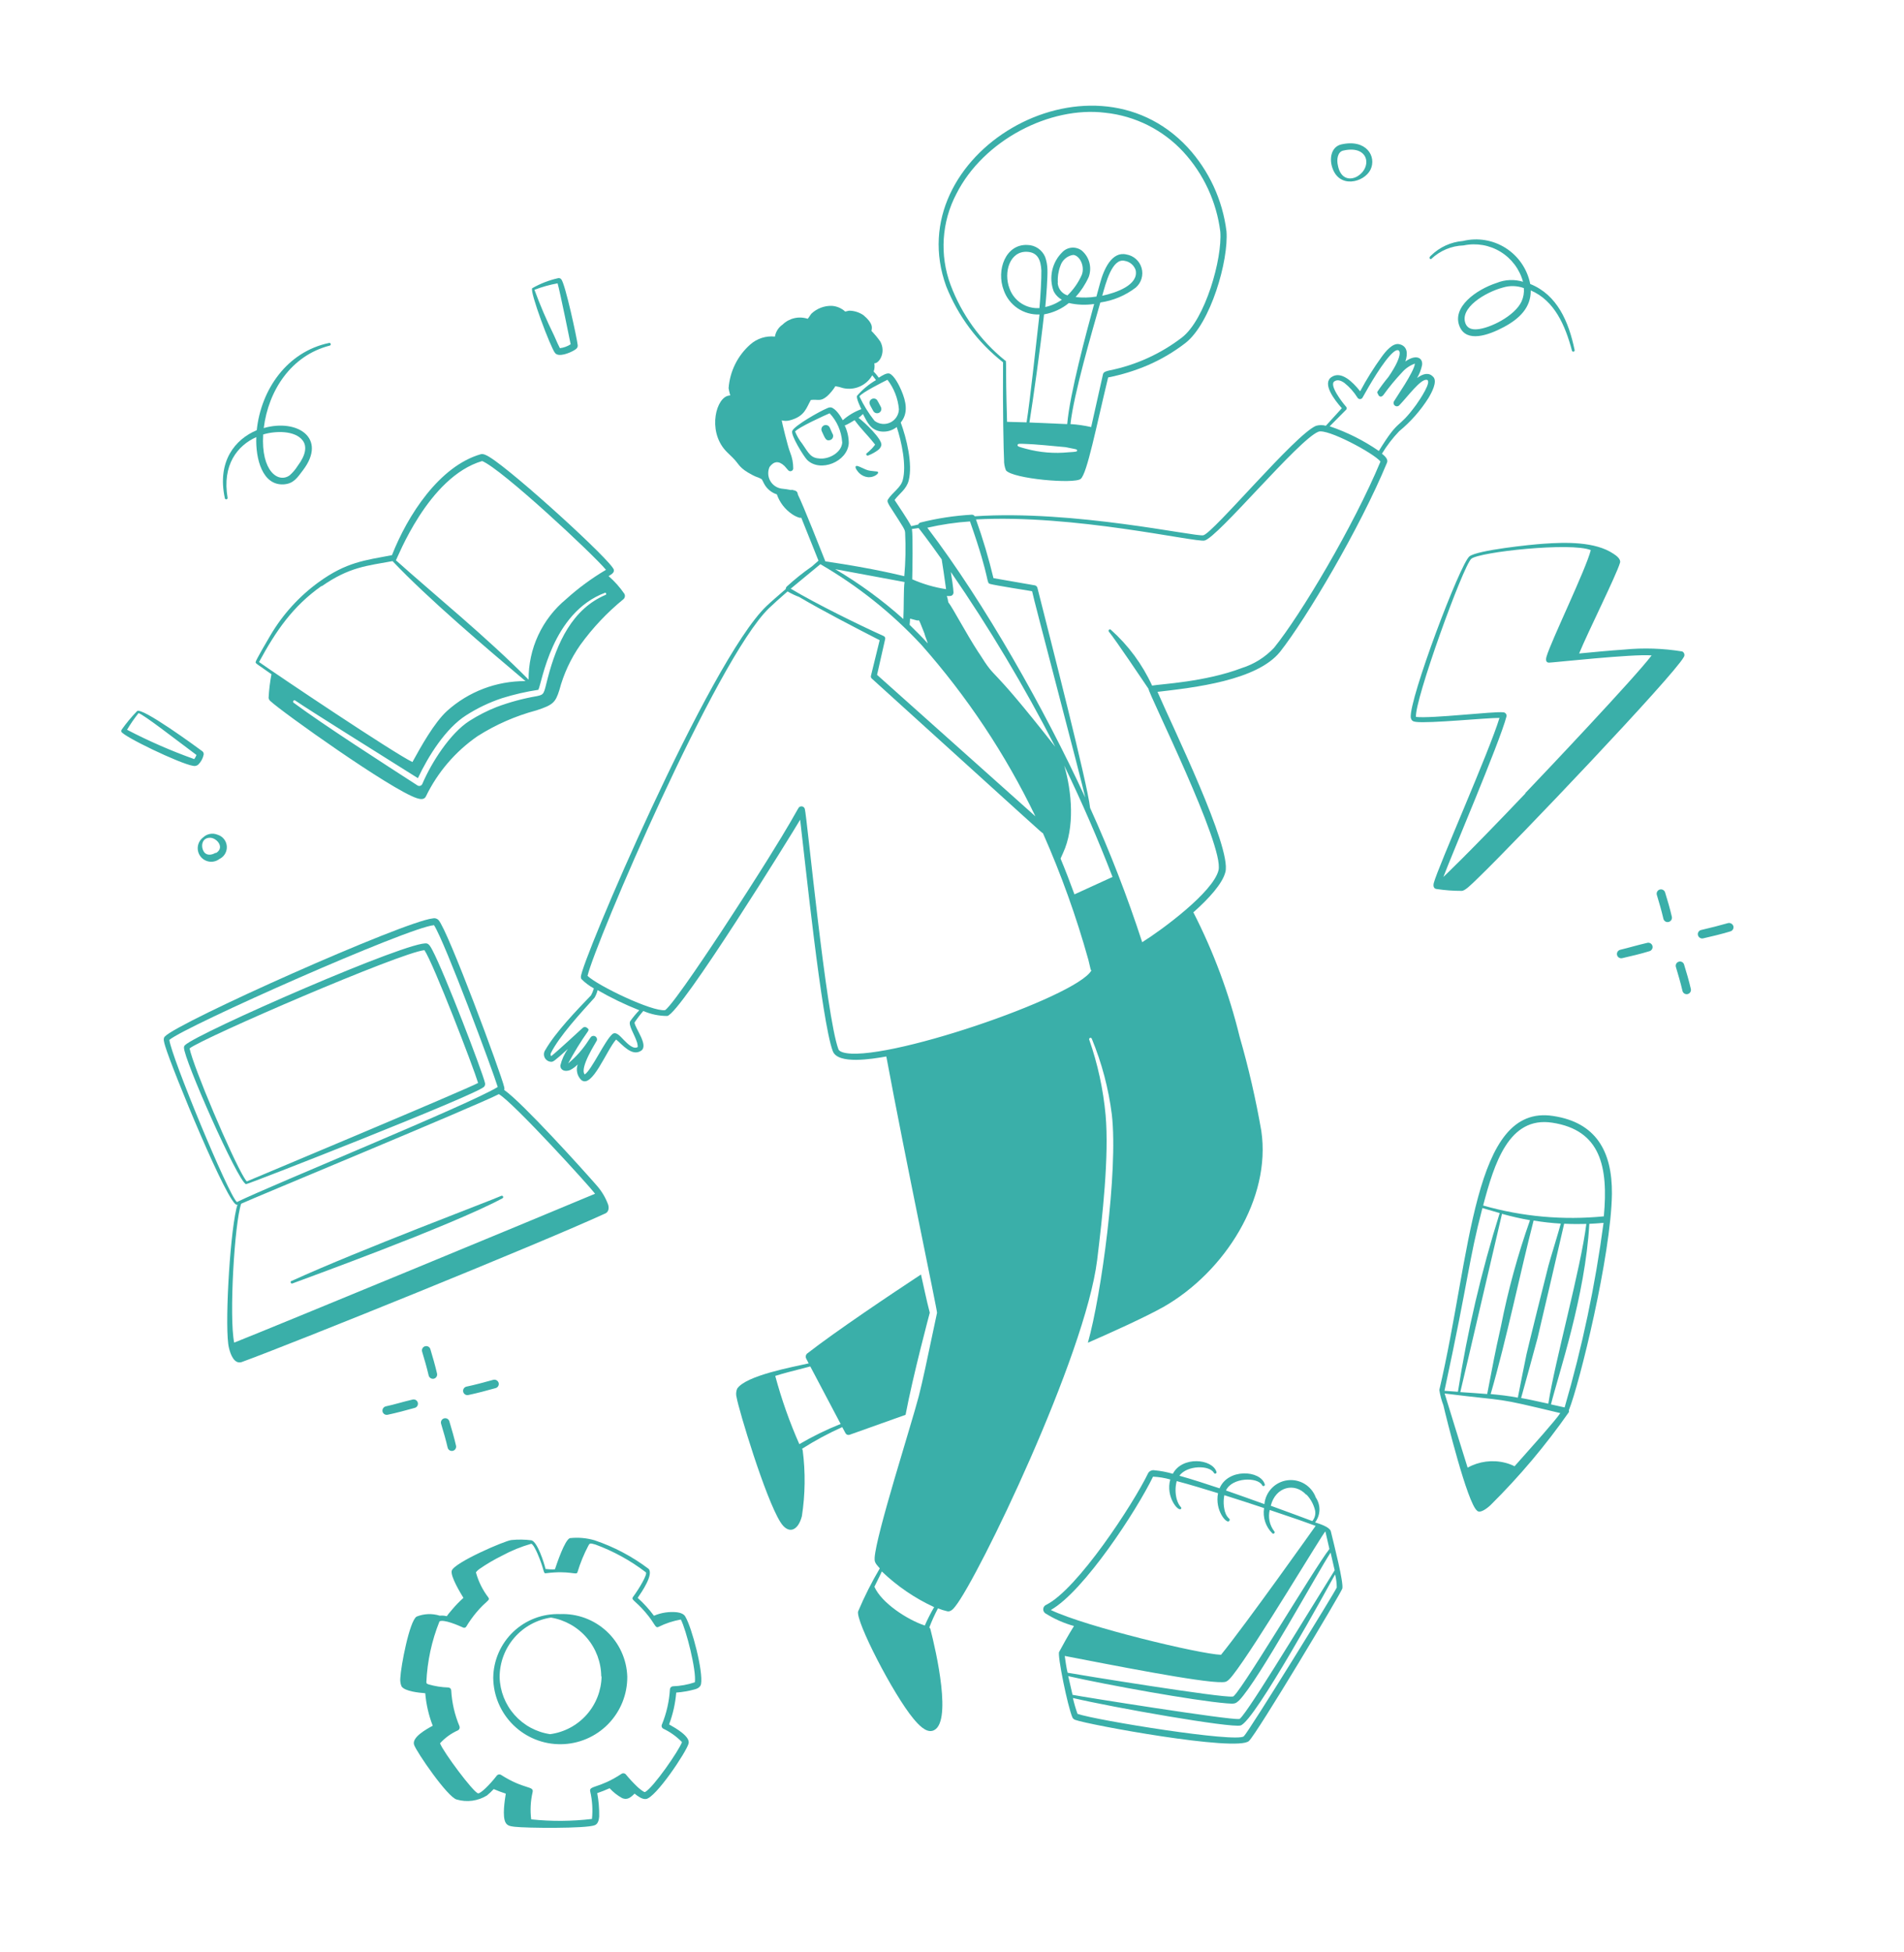 <svg width="241" height="247" viewBox="0 0 241 247" fill="none" xmlns="http://www.w3.org/2000/svg">
<path d="M101.532 183.298C103.155 182.265 104.851 181.352 106.608 180.566L107.018 181.331C107.065 181.421 107.144 181.492 107.238 181.53C107.333 181.567 107.438 181.569 107.535 181.536L114.623 179.01C115.575 173.979 117.659 166.208 117.688 166.09C117.237 164.374 116.955 162.909 116.574 161.255C112.764 163.763 105.732 168.475 102.136 171.279C102.058 171.359 102.007 171.461 101.991 171.571C101.974 171.681 101.992 171.793 102.042 171.893C102.042 171.893 102.178 172.141 102.361 172.5C100.389 172.954 94.417 174.028 93.307 175.702C93.157 176.061 93.134 176.46 93.243 176.833C93.496 178.316 96.845 189.513 98.78 192.584C99.787 194.195 101.016 193.711 101.499 191.835C101.925 189.081 101.96 186.28 101.604 183.516C101.572 183.378 101.543 183.396 101.532 183.298ZM98.127 174.089C99.396 173.685 99.804 173.614 102.562 172.889C103.495 174.662 105.417 178.306 106.404 180.166C104.6 180.887 102.852 181.741 101.176 182.721C99.939 179.927 98.92 177.041 98.127 174.089Z" fill="#3AAFA9"/>
<path d="M175.562 58.54C175.741 58.108 175.292 57.709 174.92 57.404C175.539 56.383 176.268 55.433 177.093 54.57C178.545 53.375 179.797 51.956 180.803 50.367C181.214 49.68 181.966 48.29 181.428 47.699C180.89 47.109 180.201 47.222 179.369 47.827C179.672 47.316 179.887 46.757 180.004 46.174C180.111 45.278 179.257 44.772 177.883 45.736C178.231 44.729 178.146 43.777 177.111 43.547C176.275 43.359 175.37 44.472 174.863 45.181C173.865 46.56 172.964 48.006 172.164 49.509C171.174 48.263 169.743 46.896 168.535 47.71C167.326 48.524 168.88 50.567 169.844 51.651L167.821 53.87C167.412 53.757 166.98 53.76 166.572 53.878C163.944 54.975 153.583 67.432 152.31 67.725C151.335 67.95 135.865 64.478 123.376 65.323C123.336 65.256 123.278 65.201 123.208 65.166C123.139 65.131 123.061 65.116 122.984 65.123C120.8 65.248 118.633 65.579 116.512 66.111C116.448 66.13 116.39 66.163 116.34 66.207C116.291 66.251 116.251 66.306 116.225 66.367L115.334 66.572C114.924 65.762 113.683 63.96 113.232 63.26C113.809 62.468 114.732 61.921 115.02 60.794C115.544 58.708 114.755 55.473 114.011 53.456C114.999 52.269 114.694 50.798 114.074 49.367C113.829 48.787 113.185 47.495 112.598 47.273C112.268 47.148 111.707 47.478 111.232 47.788C110.434 46.699 110.561 47.25 110.661 46.714C110.707 46.466 110.709 46.213 110.667 45.964C111.268 46.005 112.175 44.612 111.43 43.221C111.097 42.738 110.72 42.286 110.305 41.872C110.37 41.477 110.588 40.969 109.286 39.874C108.75 39.51 108.118 39.313 107.47 39.309L106.983 39.422C106.513 38.992 105.91 38.736 105.275 38.698C104.324 38.676 103.403 39.029 102.71 39.68C102.535 39.888 102.414 40.139 102.236 40.336C101.689 40.155 101.104 40.128 100.543 40.257C99.982 40.386 99.468 40.667 99.055 41.069C98.8 41.243 98.582 41.468 98.416 41.729C98.25 41.99 98.138 42.282 98.087 42.587C97.526 42.527 96.96 42.585 96.422 42.757C95.885 42.929 95.39 43.21 94.968 43.584C93.365 44.999 92.379 46.986 92.223 49.118C92.275 49.422 92.344 49.723 92.43 50.019L92.314 50.046C90.669 50.179 89.514 54.42 91.812 56.983C92.084 57.289 92.403 57.562 92.724 57.89C93.647 58.794 93.455 59.173 95.269 60.117C95.802 60.396 95.869 60.347 96.199 60.517C96.528 60.687 96.395 60.595 96.691 61.152C96.858 61.482 97.089 61.775 97.371 62.015C97.652 62.255 97.978 62.437 98.331 62.55C98.682 63.561 99.348 64.432 100.232 65.037C100.513 65.236 100.824 65.39 101.152 65.495C101.241 65.521 101.333 65.526 101.424 65.51C102.196 67.409 103.179 69.885 103.601 70.938L102.774 71.664C101.654 72.445 100.586 73.299 99.578 74.22C99.501 74.304 99.459 74.413 99.459 74.526C98.472 75.379 97.541 76.185 97.019 76.685C89.751 83.617 73.424 122.045 73.527 123.606C73.52 123.699 73.541 123.791 73.588 123.871C74.056 124.339 74.588 124.739 75.168 125.06C75.082 125.364 74.962 125.657 74.811 125.934C73.01 127.812 70.306 130.612 69.024 132.85C68.928 132.984 68.87 133.141 68.854 133.305C68.838 133.468 68.865 133.634 68.932 133.784C68.999 133.934 69.105 134.064 69.238 134.161C69.371 134.258 69.526 134.319 69.69 134.338C70.033 134.37 70.078 134.326 71.885 132.716C71.431 133.345 71.106 134.057 70.927 134.812C70.923 135.427 71.532 135.644 72.175 135.384C72.528 135.199 72.85 134.959 73.128 134.673C73.005 135.013 72.982 135.38 73.063 135.732C73.144 136.084 73.325 136.405 73.585 136.656C74.953 137.748 76.761 132.899 77.985 131.523C78.752 132.139 79.963 133.713 81.139 132.951C82.157 132.281 80.373 130.113 80.316 129.378C80.652 128.865 81.024 128.376 81.43 127.916C82.388 128.334 83.422 128.548 84.467 128.545C86.216 128.142 100.23 105.51 101.28 103.716C101.861 108.518 103.98 129.209 105.411 133C106.063 134.714 110.373 133.989 112.187 133.672C114.576 146.52 118.655 165.878 118.606 166.102C117.191 172.803 116.808 174.633 116.287 176.684C115.326 180.367 110.889 194.161 110.707 197.106C110.691 197.568 110.719 197.74 111.361 198.441C110.325 200.192 109.409 202.01 108.617 203.884C108.278 205.079 113.056 214.384 115.633 217.475C116.216 218.167 117.152 219.224 118.025 218.99C120.653 218.284 118.45 208.765 117.763 206.121C117.744 206.039 117.695 205.967 117.627 205.918C117.942 205.09 118.308 204.283 118.722 203.5C119.113 203.654 119.515 203.778 119.924 203.871C120.321 203.947 120.661 203.578 120.902 203.266C123.792 199.675 137.37 171.561 138.873 159.424C139.552 153.887 140.396 146.256 139.943 141.091C139.642 137.828 138.944 134.615 137.862 131.522C137.852 131.477 137.86 131.429 137.884 131.39C137.909 131.351 137.948 131.323 137.993 131.313C138.038 131.303 138.085 131.311 138.124 131.335C138.163 131.359 138.191 131.399 138.202 131.444C139.468 134.513 140.319 137.737 140.734 141.032C141.548 148.157 139.4 163.892 137.699 169.888C140.115 168.841 145.013 166.641 147.323 165.328C155.014 160.91 160.921 151.656 159.651 143.084C158.953 139.068 158.038 135.093 156.908 131.177C155.576 125.718 153.61 120.434 151.05 115.433C153.016 113.696 154.744 111.791 155.109 110.322C155.893 107.183 148.384 91.886 146.512 87.538C151.154 86.994 159.07 86.12 162.017 82.482C165.369 78.227 172.11 66.872 175.562 58.54ZM117.056 205.67C114.882 204.954 111.577 202.823 110.679 200.764C110.986 200.112 111.325 199.498 111.617 198.828C113.559 200.69 115.797 202.216 118.24 203.343C117.8 204.095 117.404 204.872 117.056 205.67ZM170.39 51.838C170.436 51.79 170.463 51.727 170.464 51.66C170.466 51.593 170.441 51.529 170.396 51.479C169.866 50.876 168.194 48.704 168.905 48.25C169.311 47.978 169.767 48.163 170.181 48.459C170.829 48.98 171.385 49.606 171.825 50.313C171.859 50.371 171.908 50.418 171.967 50.45C172.026 50.482 172.092 50.498 172.159 50.495C172.226 50.492 172.291 50.471 172.347 50.434C172.403 50.397 172.448 50.346 172.477 50.285C173.266 48.864 175.13 45.611 176.363 44.567C177.296 43.772 177.785 44.731 175.735 47.704C175.243 48.297 174.781 48.913 174.351 49.552C174.331 49.601 174.326 49.655 174.338 49.706C174.35 49.758 174.378 49.804 174.417 49.839C174.481 50.114 174.774 50.37 175.09 49.996C175.825 48.975 176.627 48.003 177.491 47.088C177.926 46.598 178.478 46.225 179.094 46.004C179.001 47.052 176.653 50.384 176.467 50.74C176.403 50.831 176.377 50.943 176.395 51.053C176.413 51.163 176.474 51.261 176.564 51.327C176.653 51.392 176.765 51.42 176.875 51.404C176.985 51.388 177.085 51.329 177.152 51.241C178.153 50.206 179.8 47.951 180.571 48.053C181.343 48.154 179.687 50.612 179.264 51.201C176.829 54.542 177.223 52.665 174.528 57.059C172.61 55.733 170.515 54.683 168.305 53.937L170.39 51.838ZM136 113.16C135.483 111.738 134.897 110.21 134.243 108.63L134.559 107.92C136.052 104.707 135.69 100.224 134.705 96.867C136.984 101.579 139.011 106.259 140.819 110.956L136 113.16ZM111.874 80.487C108.597 79.009 103.27 76.384 100.085 74.483L103.838 71.385C108.57 74.126 112.869 77.553 116.597 81.555C122.394 88.1 127.26 95.414 131.059 103.289L111.014 85.386L112.044 80.839C112.056 80.77 112.045 80.699 112.015 80.636C111.984 80.573 111.935 80.521 111.874 80.487ZM116.272 66.814C116.362 66.915 117.453 68.306 119.194 70.774C119.221 70.891 119.63 73.588 119.749 74.543C118.272 74.318 116.832 73.899 115.465 73.296C115.486 72.32 115.571 67.891 115.428 66.93L116.272 66.814ZM115.131 79.067C115.161 78.86 115.176 78.588 115.193 78.272L115.989 78.479C116.453 78.651 116.108 77.882 117.006 80.132C117.096 80.524 117.302 80.934 117.433 81.407C116.743 80.639 115.921 79.835 115.141 79.065L115.131 79.067ZM114.332 78.314C111.674 75.934 108.787 73.824 105.713 72.014L114.495 73.642C114.356 74.445 114.426 76.785 114.342 78.311L114.332 78.314ZM123.916 82.649C122.189 79.999 120.628 76.953 120.03 76.198C119.993 75.927 119.931 75.661 119.847 75.402C120.013 75.424 120.182 75.423 120.348 75.398C120.451 75.376 120.542 75.317 120.604 75.233C120.667 75.149 120.697 75.045 120.689 74.94C120.693 74.571 120.424 72.769 120.354 72.371C125.232 79.448 129.645 86.835 133.564 94.484C124.638 83.119 126.411 86.596 123.927 82.647L123.916 82.649ZM137.346 100.87C132.259 89.838 124.68 76.366 117.379 66.771C119.154 66.363 120.96 66.096 122.778 65.974C125.535 73.824 124.718 73.722 125.396 73.901C126.074 74.08 130.047 74.706 130.639 74.804C130.774 75.632 136.914 98.803 137.356 100.868L137.346 100.87ZM112.33 48.049C113.161 49.128 113.664 50.422 113.781 51.779C113.771 52.133 113.664 52.478 113.47 52.774C113.277 53.071 113.005 53.309 112.684 53.46C112.364 53.611 112.008 53.671 111.656 53.632C111.303 53.593 110.969 53.456 110.689 53.239C109.938 52.289 109.299 51.256 108.786 50.16C108.987 49.723 111.869 48.278 112.33 48.049ZM100.183 62.011C99.755 61.924 99.323 61.86 98.888 61.818C98.591 61.769 98.31 61.653 98.065 61.478C97.82 61.304 97.618 61.075 97.476 60.811C97.333 60.546 97.252 60.252 97.241 59.952C97.229 59.651 97.286 59.352 97.408 59.078C97.947 58.362 98.558 58.254 99.302 58.965C99.801 59.531 99.803 59.587 99.977 59.614C100.027 59.623 100.079 59.622 100.128 59.61C100.178 59.598 100.225 59.575 100.265 59.544C100.305 59.512 100.338 59.473 100.362 59.427C100.386 59.382 100.4 59.332 100.402 59.281C100.407 58.581 100.274 57.887 100.01 57.239C99.715 56.537 98.946 53.297 98.943 53.186C99.29 53.278 99.656 53.275 100.001 53.177C101.903 52.661 102.058 51.587 102.636 50.605C103.535 50.487 103.813 50.87 104.693 50.131C105.098 49.758 105.451 49.332 105.74 48.863C106.074 48.917 106.402 48.999 106.723 49.106C107.429 49.265 108.167 49.194 108.829 48.902C109.492 48.611 110.043 48.115 110.403 47.488C110.571 47.683 110.728 47.882 110.878 48.093C109.973 48.62 109.162 49.293 108.478 50.086C108.349 50.35 108.893 51.498 109.022 51.769C108.16 52.086 107.364 52.56 106.676 53.169C106.39 52.654 105.804 51.707 105.186 51.547C105.009 51.535 104.832 51.576 104.677 51.664C103.757 52.033 100.57 53.85 100.286 54.507C100.015 54.982 101.742 57.778 102.175 58.203C103.829 59.809 107.275 58.435 107.435 56.076C107.43 55.298 107.253 54.53 106.917 53.828C107.225 53.757 108.072 53.216 108.17 53.16C109.28 54.635 109.514 54.682 110.77 56.257C110.676 56.379 110.522 56.582 110.387 56.725C109.749 57.397 109.57 57.348 109.662 57.551C109.684 57.59 109.719 57.62 109.762 57.635C109.804 57.649 109.851 57.648 109.892 57.631C110.323 57.465 110.73 57.244 111.103 56.973C111.329 56.824 111.492 56.595 111.558 56.332C111.701 55.596 109.479 53.462 108.659 52.858C108.786 52.828 109.034 52.548 109.23 52.38C109.8 53.499 110.217 54.386 111.469 54.589C111.829 54.637 112.195 54.613 112.545 54.517C112.895 54.421 113.222 54.255 113.507 54.03C114.106 55.857 114.773 58.897 114.263 60.756C114.005 61.72 112.957 62.307 112.399 63.184C112.234 63.434 112.437 63.688 112.582 63.979C114.514 66.984 114.532 66.969 114.567 67.407C114.66 69.239 114.624 71.076 114.459 72.903C114.167 72.847 110.824 71.954 104.47 71.028C104.014 69.871 101.576 63.7 100.998 62.594C100.924 62.175 100.849 62.092 100.17 61.958L100.183 62.011ZM106.608 55.976C106.535 57.21 105.049 58.077 103.831 58.023C102.612 57.968 102.404 57.402 101.546 56.148C101.171 55.68 100.867 55.16 100.643 54.603C100.905 54.141 104.551 52.475 105.012 52.291C105.944 53.282 106.504 54.565 106.596 55.923L106.608 55.976ZM79.781 129.189C79.468 129.674 80.305 130.832 80.646 131.926C80.668 132.021 80.763 132.435 80.707 132.481C80.168 132.807 79.424 132.051 78.973 131.597C78.522 131.142 78.028 130.497 77.552 130.807C76.607 131.55 74.899 135.382 74.012 135.944C73.31 135.123 75.485 131.819 75.547 131.649C75.572 131.571 75.575 131.488 75.556 131.409C75.538 131.33 75.498 131.257 75.441 131.199C75.383 131.14 75.311 131.099 75.232 131.079C75.153 131.059 75.07 131.061 74.992 131.084C74.801 131.128 74.713 131.327 74.477 131.661C73.777 132.75 72.913 133.725 71.916 134.551C72.668 133.142 73.507 131.782 74.428 130.477C74.472 130.405 74.495 130.323 74.496 130.239C74.496 130.239 74.144 129.728 73.76 130.051C73.224 130.532 70.632 132.948 69.791 133.611C69.644 133.555 69.689 133.411 69.713 133.272C70.785 131.093 73.559 128.11 75.249 126.236C75.429 125.938 75.562 125.613 75.641 125.274C77.336 126.251 79.099 127.103 80.918 127.822C80.507 128.25 80.127 128.707 79.781 129.189ZM106.673 133.145C106.405 133.05 106.204 132.951 106.128 132.768C104.549 128.576 102.148 103.316 101.872 102.363C101.859 102.306 101.835 102.253 101.801 102.206C101.767 102.159 101.724 102.119 101.675 102.089C101.625 102.059 101.57 102.039 101.512 102.03C101.455 102.021 101.396 102.025 101.34 102.039C100.799 102.164 101.754 101.944 91.225 117.99C90.527 119.032 85.22 127.11 84.185 127.806C82.6 128.048 75.66 124.723 74.366 123.469C75.351 119.312 90.651 83.455 97.31 76.975C97.82 76.478 98.709 75.682 99.685 74.832C100.154 75.106 100.645 75.34 101.153 75.532C104.15 77.298 108.244 79.414 111.344 81L110.245 85.485C110.226 85.545 110.224 85.609 110.238 85.671C110.252 85.732 110.282 85.789 110.325 85.835C132.203 105.638 131.898 105.43 132.004 105.405C134.314 110.614 136.241 115.984 137.77 121.472C138.114 122.967 138.085 122.84 138.124 122.719C138.163 122.599 138.141 122.793 138.141 122.793C136.22 126.183 111.427 134.64 106.673 133.145ZM157.194 84.52C152.545 86.294 146.887 86.547 145.828 86.747C144.593 84.055 142.815 81.647 140.604 79.677C140.571 79.648 140.528 79.633 140.484 79.635C140.44 79.637 140.399 79.655 140.368 79.686C140.337 79.717 140.319 79.759 140.317 79.803C140.316 79.847 140.331 79.889 140.359 79.923C141.262 81.032 144.562 85.955 145.374 87.153C145.332 87.698 154.999 107.032 154.234 110.111C153.557 112.89 146.995 117.706 144.574 119.213C142.694 113.43 140.493 107.757 137.98 102.22C137.638 99.083 132.991 81.039 131.307 74.359C131.285 74.282 131.242 74.213 131.182 74.16C131.122 74.106 131.049 74.071 130.97 74.058L125.748 73.15C125.146 70.635 124.407 68.156 123.535 65.722C135.894 65.041 151.306 68.648 152.464 68.393C154.139 68.007 164.389 55.598 166.878 54.623C167.981 54.179 173.89 57.34 174.736 58.396C171.327 66.572 164.619 77.83 161.261 81.964C160.146 83.149 158.746 84.029 157.194 84.52Z" fill="#3AAFA9"/>
<path d="M105.028 54.107C104.999 54.041 104.957 53.98 104.904 53.93C104.852 53.88 104.79 53.84 104.722 53.814C104.654 53.788 104.582 53.775 104.509 53.776C104.436 53.778 104.365 53.794 104.298 53.823C104.232 53.852 104.171 53.894 104.121 53.947C104.071 53.999 104.031 54.061 104.005 54.129C103.979 54.197 103.966 54.269 103.967 54.342C103.969 54.414 103.985 54.486 104.014 54.553C104.47 55.564 104.569 55.798 105.035 55.691C105.124 55.671 105.205 55.629 105.274 55.569C105.342 55.51 105.394 55.434 105.425 55.349C105.457 55.264 105.466 55.173 105.454 55.084C105.441 54.994 105.406 54.909 105.352 54.836C105.281 54.674 105.071 54.198 105.028 54.107ZM109.889 60.379C110.624 60.422 111.206 59.941 111.146 59.777C111.085 59.612 111.126 59.692 110.113 59.557C109.433 59.468 108.554 58.799 108.339 58.983C108.125 59.166 108.652 59.759 108.766 59.867C109.072 60.159 109.468 60.339 109.889 60.379ZM126.961 45.84C126.913 51.981 127.033 57.156 127.09 58.181C127.076 58.636 127.158 59.089 127.329 59.511C128.167 60.579 135.975 61.271 136.79 60.592C137.605 59.913 138.758 53.965 140.264 47.756C141.985 47.417 143.666 46.899 145.279 46.211C146.975 45.478 148.574 44.536 150.037 43.407C153.24 40.927 155.531 32.941 155.241 29.257C154.748 25.297 153.032 21.59 150.332 18.653C137.883 5.275 113.702 19.586 119.769 36.231C121.277 40.012 123.758 43.327 126.961 45.84ZM136.337 56.978C136.376 57.148 136.18 57.171 135.277 57.223C133.447 57.409 131.599 57.255 129.824 56.77C128.99 56.538 128.769 56.5 128.801 56.302C128.834 56.105 129.008 56.132 130.226 56.186C130.332 56.162 133.863 56.465 134.882 56.577C136.229 56.847 136.303 56.83 136.337 56.978ZM132.173 39.772C133.319 39.57 134.394 39.077 135.293 38.339C136.343 38.579 137.428 38.621 138.492 38.462C137.475 42.191 135.418 49.788 135.082 53.661L130.301 53.456C130.76 50.604 131.697 43.957 132.152 39.777L132.173 39.772ZM131.6 38.977C130.781 39.04 129.964 38.833 129.274 38.386C128.584 37.94 128.06 37.28 127.782 36.507C126.996 34.455 127.807 31.768 129.982 31.858C131.346 31.913 131.739 32.894 131.812 34.228C131.836 35.205 131.687 37.707 131.569 38.94L131.6 38.977ZM133.897 35.769C133.851 35.049 133.959 34.327 134.214 33.653C134.326 33.291 134.537 32.968 134.824 32.721C135.11 32.473 135.46 32.311 135.834 32.252C136.672 32.305 137.354 33.711 136.922 34.793C136.49 35.761 135.877 36.638 135.116 37.375C134.771 37.267 134.467 37.055 134.245 36.769C134.023 36.482 133.895 36.135 133.876 35.774L133.897 35.769ZM121.05 24.537C124.484 17.728 132.899 13.401 139.898 14.267C143.683 14.664 147.195 16.422 149.78 19.215C152.349 22.011 153.984 25.536 154.459 29.303C154.731 32.712 152.555 40.426 149.607 42.702C146.909 44.771 143.773 46.196 140.439 46.867C140.079 46.95 139.697 47.038 139.618 47.324C139.285 48.741 138.707 51.464 138.115 54.035C137.253 53.839 136.376 53.712 135.494 53.656C135.913 49.852 138.201 42.046 139.275 38.271C140.905 38.039 142.447 37.392 143.754 36.39C144.101 36.092 144.355 35.701 144.487 35.263C144.619 34.825 144.624 34.358 144.5 33.918C144.376 33.478 144.13 33.082 143.789 32.777C143.448 32.472 143.027 32.27 142.576 32.196C140.747 31.768 139.718 34.038 139.232 35.858C139.097 36.335 138.947 36.895 138.779 37.525C137.909 37.666 137.023 37.686 136.147 37.584C136.822 36.832 137.379 35.981 137.798 35.06C138.017 34.476 138.049 33.838 137.891 33.235C137.732 32.631 137.389 32.092 136.911 31.692C136.546 31.424 136.095 31.298 135.644 31.338C135.193 31.378 134.772 31.581 134.46 31.91C133.823 32.537 133.38 33.335 133.185 34.208C132.99 35.081 133.051 35.991 133.36 36.83C133.588 37.292 133.952 37.672 134.404 37.919C133.775 38.367 133.061 38.683 132.307 38.848C132.443 37.499 132.612 35.082 132.58 34.118C132.571 33.566 132.472 33.02 132.285 32.5C132.097 32.061 131.787 31.685 131.39 31.417C130.994 31.15 130.529 31.003 130.051 30.994C127.306 30.856 126.065 34.145 127.049 36.721C127.374 37.65 127.989 38.45 128.804 39.003C129.619 39.555 130.59 39.83 131.574 39.787C131.096 43.917 130.394 50.565 129.939 53.439L127.468 53.372C127.234 45.521 127.455 45.66 127.221 45.613C124.105 43.096 121.72 39.79 120.316 36.038C119.624 34.177 119.332 32.191 119.458 30.209C119.585 28.228 120.127 26.295 121.05 24.537ZM139.515 37.423C139.947 35.905 140.752 32.616 142.36 33.005C142.675 33.054 142.971 33.189 143.215 33.395C143.459 33.6 143.643 33.868 143.745 34.171C144.154 36.041 141.324 37.039 139.472 37.432L139.515 37.423ZM181.178 32.751C182.283 31.705 183.733 31.101 185.253 31.053C186.857 30.714 188.53 31.001 189.929 31.856C191.328 32.711 192.347 34.069 192.777 35.651C191.688 35.315 190.516 35.364 189.459 35.79C186.852 36.636 183.706 38.879 184.763 41.337C185.634 43.37 188.367 42.439 190.355 41.378C192.344 40.317 193.79 38.89 193.754 36.744C196.763 38.027 198.124 41.175 198.97 44.363C198.98 44.408 199.008 44.447 199.047 44.471C199.086 44.496 199.133 44.504 199.178 44.493C199.223 44.483 199.263 44.455 199.287 44.416C199.311 44.377 199.319 44.33 199.309 44.285C198.555 40.673 197.098 37.302 193.69 35.932C193.508 35.005 193.14 34.124 192.608 33.343C192.076 32.562 191.39 31.897 190.594 31.388C189.797 30.879 188.906 30.538 187.973 30.384C187.041 30.23 186.087 30.267 185.169 30.492C183.647 30.616 182.218 31.27 181.128 32.338C180.78 32.62 181.026 32.864 181.178 32.751ZM192.599 38.126C191.762 39.971 188.557 41.569 186.927 41.665C186.322 41.704 185.788 41.57 185.522 40.995C184.652 38.963 188.044 36.965 190.211 36.387C191.084 36.114 192.024 36.137 192.883 36.453C192.931 37.026 192.833 37.601 192.599 38.126ZM173.468 21.475C174.28 19.814 172.955 17.551 169.782 18.271C168.552 18.554 168.247 19.942 168.608 21.121C169.455 23.929 172.648 23.104 173.468 21.475ZM169.338 20.897C169.176 20.197 169.295 19.209 170.029 19.051C171.736 18.658 172.704 19.273 172.906 20.153C173.326 22.166 169.918 24.046 169.338 20.897ZM196.586 141.198C186.409 139.623 186.232 158.633 182.184 175.866C182.286 176.528 182.458 177.177 182.697 177.802C183.07 179.425 185.724 190.124 186.949 191.126C187.315 191.555 188.274 190.82 188.702 190.398C192.33 186.803 195.629 182.89 198.558 178.705C198.581 178.662 198.595 178.614 198.599 178.565C198.603 178.516 198.597 178.467 198.582 178.42C199.907 175.156 203.927 158.823 204.029 151.073C204.084 145.59 201.952 142.006 196.586 141.198ZM203.016 153.897C197.879 154.407 192.693 153.942 187.728 152.527C189.128 147.259 190.959 141.199 196.48 142.049C202.625 142.989 203.576 147.65 203.009 153.865L203.016 153.897ZM191.722 185.527C191.333 185.329 190.924 185.176 190.5 185.071C188.9 184.673 187.208 184.895 185.765 185.693C185.368 184.456 182.874 176.388 182.857 176.314C191.467 177.39 188.727 176.693 197.495 178.793C196.849 179.768 194.243 182.657 191.717 185.506L191.722 185.527ZM190.126 153.583C191.29 153.91 192.47 154.178 193.661 154.388C192.11 158.765 190.881 163.25 189.985 167.806C189.061 171.938 189.12 171.902 188.242 176.38C187.104 176.285 185.97 176.211 184.837 176.137C185.457 173.594 189.761 155.051 190.121 153.562L190.126 153.583ZM188.68 176.391C190.702 169.416 192.441 160.921 194.117 154.428C195.28 154.629 196.423 154.745 197.556 154.819C197.239 156.009 196.245 159.208 195.998 160.124C195.751 161.041 193.372 170.632 193.216 171.361C192.972 172.533 192.317 175.799 192.121 176.838C190.93 176.61 189.808 176.489 188.633 176.38L188.68 176.391ZM192.535 176.888C192.91 175.562 194.434 170.008 194.616 169.296C194.887 168.196 197.828 155.561 197.984 154.832C199.023 154.883 200.105 154.88 200.792 154.856C200.072 160.604 196.836 172.101 195.981 177.601C193.949 177.165 193.487 177.048 192.487 176.876L192.535 176.888ZM187.682 152.862L189.825 153.485C187.5 160.879 185.732 168.437 184.537 176.095L182.834 175.973C185.971 161.429 185.862 159.645 187.635 152.85L187.682 152.862ZM198.092 178.087L196.315 177.692C197.262 173.901 200.664 163.951 201.169 154.847C201.787 154.816 202.392 154.777 202.971 154.722C201.921 162.62 200.274 170.426 198.044 178.075L198.092 178.087ZM166.459 192.618C166.801 192.171 166.994 191.627 167.01 191.065C167.027 190.502 166.866 189.948 166.551 189.481C166.291 188.763 165.794 188.155 165.143 187.757C164.491 187.359 163.723 187.195 162.966 187.291C162.208 187.388 161.506 187.739 160.975 188.288C160.444 188.837 160.115 189.55 160.043 190.31C158.483 189.743 156.795 189.149 155.18 188.583C155.915 186.929 159.176 186.837 159.76 187.919C159.778 187.963 159.812 187.997 159.855 188.016C159.898 188.034 159.946 188.034 159.99 188.017C160.033 188 160.068 187.966 160.086 187.923C160.104 187.88 160.105 187.831 160.088 187.788C159.504 185.98 155.416 185.782 154.369 188.312C152.808 187.79 150.878 187.162 149.279 186.716C150.254 185.375 153.115 185.341 153.666 186.375C153.689 186.41 153.723 186.435 153.763 186.447C153.802 186.458 153.845 186.456 153.882 186.439C153.92 186.422 153.951 186.392 153.968 186.355C153.986 186.318 153.991 186.276 153.98 186.236C153.447 184.55 149.629 184.212 148.452 186.471C147.689 186.248 146.907 186.099 146.116 186.026C145.969 186.001 145.818 186.02 145.681 186.079C145.544 186.138 145.427 186.236 145.345 186.36C143.431 190.318 136.385 201.073 132.439 203.043C132.338 203.083 132.249 203.149 132.181 203.234C132.113 203.319 132.069 203.421 132.054 203.529C132.038 203.637 132.05 203.747 132.091 203.848C132.131 203.95 132.197 204.038 132.282 204.106C133.414 204.826 134.646 205.374 135.939 205.731C135.123 207.036 134.516 208.18 134.06 209.011C133.82 209.424 135.144 215.952 135.75 217.32C135.823 217.45 135.941 217.55 136.082 217.6C137.628 218.204 156.55 221.684 158.081 220.282C159.104 219.343 169.785 201.487 169.905 200.99C170.083 200.212 168.892 195.574 168.441 193.713C168.227 193.171 167.038 192.808 166.459 192.618ZM135.756 214.438L135.211 212.073C140.1 213.18 151.169 215.186 155.264 215.516C156.313 215.61 156.388 215.548 156.833 215.155C159.319 212.617 166.943 198.647 168.422 196.442L168.937 198.679C164.533 205.733 157.125 218.024 156.813 217.493C155.749 217.671 136.765 214.652 135.756 214.438ZM165.371 189.106C165.9 189.66 166.273 190.345 166.453 191.09C166.504 191.328 166.499 191.575 166.439 191.811C166.38 192.048 166.266 192.267 166.108 192.453C165.081 192.064 163.141 191.35 160.85 190.515C161.446 188.112 163.867 187.521 165.328 189.116L165.371 189.106ZM133.005 203.705C137.214 201.329 143.887 191.084 145.946 186.836C146.684 186.869 147.416 186.989 148.127 187.193C147.521 189.409 149.153 191.311 149.485 190.911C149.669 190.69 149.252 190.719 148.949 189.695C148.747 188.942 148.745 188.149 148.944 187.396C150.583 187.822 152.53 188.423 154.175 188.926C153.742 191.114 155.264 192.829 155.569 192.457C155.874 192.085 155.348 192.274 155.045 191.249C154.863 190.574 154.837 189.865 154.97 189.179C156.668 189.714 158.405 190.275 160.002 190.811C159.908 191.389 159.954 191.981 160.137 192.537C160.32 193.094 160.633 193.598 161.051 194.008C161.069 194.023 161.09 194.034 161.113 194.041C161.135 194.048 161.158 194.05 161.182 194.048C161.205 194.046 161.228 194.039 161.248 194.028C161.269 194.017 161.287 194.002 161.302 193.984C161.317 193.966 161.328 193.945 161.335 193.923C161.342 193.9 161.344 193.877 161.342 193.853C161.34 193.83 161.333 193.807 161.322 193.787C161.311 193.766 161.296 193.748 161.278 193.733C160.99 193.355 160.791 192.919 160.693 192.454C160.596 191.99 160.604 191.51 160.716 191.049C163.533 191.985 165.817 192.788 166.527 193.06C166.435 193.193 157.642 205.579 154.552 209.372C151.933 209.294 137.484 205.845 133.005 203.705ZM134.768 209.518C140.059 210.532 152.102 212.939 154.725 212.838C155.179 212.822 155.356 212.815 156.032 211.967C158.911 208.323 167.627 193.666 167.762 193.769C167.774 193.799 167.782 193.832 167.784 193.864L168.272 195.985C166.345 198.427 156.377 215.26 156.014 214.651C154.953 214.895 136.105 211.834 135.135 211.644C135.011 211.204 134.833 209.994 134.768 209.518ZM157.44 219.682C156.519 220.53 138.86 217.686 136.389 216.848C136.153 216.192 135.957 215.521 135.804 214.84C140.975 216.06 155.797 218.654 157.025 218.315C158.816 217.802 168.311 200.42 168.991 199.202C169.126 199.742 169.197 200.295 169.203 200.851C169.103 201.242 158.05 219.128 157.44 219.682ZM55.833 180.145C56.169 181.263 56.449 182.237 56.661 183.159C56.694 183.3 56.781 183.422 56.903 183.498C57.025 183.575 57.173 183.599 57.313 183.567C57.454 183.535 57.576 183.448 57.653 183.325C57.729 183.203 57.754 183.055 57.721 182.915C57.495 181.929 57.217 180.966 56.876 179.827C56.834 179.689 56.739 179.573 56.611 179.505C56.483 179.437 56.334 179.422 56.196 179.465C56.057 179.507 55.941 179.602 55.873 179.73C55.806 179.858 55.791 180.007 55.833 180.145ZM212.489 121.681C212.421 121.701 212.357 121.735 212.302 121.78C212.247 121.825 212.201 121.88 212.168 121.943C212.134 122.006 212.114 122.075 212.108 122.146C212.101 122.217 212.109 122.288 212.131 122.356C212.419 123.317 212.724 124.352 212.959 125.369C212.991 125.51 213.078 125.632 213.2 125.708C213.323 125.785 213.47 125.81 213.611 125.777C213.752 125.745 213.874 125.658 213.95 125.536C214.027 125.413 214.051 125.266 214.019 125.125C213.775 124.065 213.467 123.019 213.163 122.04C213.143 121.971 213.11 121.908 213.065 121.853C213.02 121.797 212.965 121.752 212.902 121.718C212.839 121.685 212.77 121.665 212.699 121.658C212.628 121.652 212.557 121.66 212.489 121.681ZM52.479 178.138C52.62 178.105 52.742 178.018 52.818 177.896C52.895 177.774 52.92 177.626 52.887 177.486C52.855 177.345 52.768 177.223 52.646 177.146C52.523 177.07 52.376 177.045 52.235 177.078C50.952 177.373 49.903 177.715 48.838 177.938C48.697 177.971 48.573 178.057 48.495 178.18C48.417 178.302 48.39 178.45 48.419 178.593C48.452 178.733 48.539 178.855 48.661 178.932C48.783 179.008 48.931 179.033 49.072 179.001C50.169 178.77 51.357 178.452 52.479 178.138ZM208.48 119.3C207.207 119.593 206.153 119.914 205.085 120.171C204.944 120.204 204.822 120.29 204.746 120.413C204.669 120.535 204.645 120.683 204.677 120.823C204.709 120.964 204.796 121.086 204.919 121.162C205.041 121.239 205.189 121.264 205.329 121.231C206.474 120.968 207.662 120.694 208.787 120.346C208.926 120.305 209.043 120.211 209.112 120.084C209.181 119.957 209.197 119.808 209.156 119.669C209.115 119.53 209.021 119.414 208.894 119.344C208.767 119.275 208.618 119.259 208.48 119.3ZM53.43 171.019C53.718 171.98 54.024 173.015 54.258 174.033C54.293 174.172 54.38 174.292 54.502 174.368C54.623 174.444 54.77 174.47 54.91 174.441C55.051 174.408 55.173 174.321 55.249 174.199C55.326 174.077 55.351 173.929 55.318 173.788C55.074 172.728 54.766 171.682 54.473 170.701C54.431 170.562 54.335 170.446 54.208 170.378C54.08 170.31 53.931 170.296 53.792 170.338C53.654 170.38 53.538 170.476 53.47 170.603C53.402 170.731 53.388 170.881 53.43 171.019ZM211.616 115.999C211.372 114.938 211.064 113.893 210.76 112.913C210.718 112.775 210.622 112.659 210.495 112.591C210.367 112.523 210.218 112.509 210.079 112.551C209.941 112.593 209.825 112.689 209.757 112.816C209.689 112.944 209.675 113.093 209.717 113.232C210.005 114.192 210.311 115.227 210.545 116.245C210.577 116.386 210.664 116.508 210.787 116.584C210.909 116.661 211.057 116.686 211.197 116.653C211.339 116.621 211.462 116.534 211.54 116.412C211.618 116.289 211.646 116.141 211.616 115.999ZM62.732 175.631C62.801 175.613 62.866 175.58 62.922 175.537C62.979 175.493 63.026 175.438 63.062 175.376C63.097 175.314 63.12 175.246 63.129 175.175C63.138 175.104 63.133 175.032 63.114 174.963C63.071 174.827 62.979 174.711 62.855 174.641C62.731 174.57 62.584 174.548 62.445 174.581C61.175 174.929 60.114 175.218 59.038 175.444C58.897 175.476 58.775 175.563 58.699 175.685C58.622 175.808 58.597 175.955 58.63 176.096C58.662 176.237 58.749 176.359 58.871 176.435C58.994 176.512 59.141 176.536 59.282 176.504C60.421 176.264 61.599 175.948 62.732 175.631ZM218.732 116.794C217.684 117.091 216.515 117.394 215.338 117.665C215.267 117.678 215.2 117.705 215.14 117.745C215.08 117.785 215.029 117.837 214.99 117.897C214.951 117.957 214.924 118.025 214.911 118.095C214.899 118.166 214.901 118.239 214.917 118.309C214.949 118.45 215.036 118.574 215.159 118.652C215.281 118.73 215.429 118.757 215.571 118.727C216.78 118.449 217.756 118.224 219.019 117.844C219.088 117.825 219.153 117.793 219.209 117.749C219.266 117.706 219.313 117.651 219.349 117.589C219.384 117.527 219.407 117.459 219.416 117.388C219.425 117.317 219.42 117.245 219.401 117.176C219.356 117.041 219.263 116.927 219.14 116.857C219.016 116.786 218.871 116.764 218.732 116.794ZM31.132 149.827C31.294 149.901 60.173 138.584 61.275 137.504C61.334 137.435 61.375 137.353 61.394 137.265C61.413 137.177 61.409 137.085 61.382 136.999C61.067 135.631 56.318 123.204 54.722 120.2C54.526 119.832 54.33 119.464 54.054 119.382C52.207 118.781 24.863 130.75 23.41 132.246C23.37 132.284 23.338 132.33 23.317 132.381C23.296 132.432 23.286 132.487 23.288 132.542C23.223 133.908 30.063 149.403 31.132 149.827ZM23.994 132.647C25.817 131.256 50.667 120.531 53.722 120.218C54.87 121.908 59.93 135.056 60.516 137.02C59.143 137.794 31.454 149.385 31.353 149.43C31.252 149.476 31.271 149.605 30.894 148.989C29.317 146.405 24.492 135.056 23.994 132.647Z" fill="#3AAFA9"/>
<path d="M63.825 137.91C63.858 137.79 63.856 137.662 63.819 137.543C63.431 135.857 56.703 117.7 55.5 116.403C55.407 116.308 55.291 116.24 55.164 116.205C55.036 116.169 54.901 116.169 54.773 116.202C51.121 116.586 22.506 129.339 20.849 131.161C20.617 131.415 20.769 131.882 20.918 132.384C21.73 135.133 28.966 152.782 30.002 152.432C30.118 152.405 30.056 152.33 29.91 152.956C29.04 156.74 28.412 168.362 28.981 170.542C29.193 171.465 29.681 172.614 30.578 172.34C36.934 170.028 67.835 157.552 76.622 153.53C76.966 153.373 77.123 152.99 76.988 152.452C76.672 151.576 76.198 150.766 75.589 150.061C73.736 147.931 66.157 139.55 63.825 137.91ZM29.989 152.089C28.918 151.219 21.668 133.651 21.435 131.573C23.489 129.827 51.733 117.304 54.936 117.058C56.322 119.195 62.397 135.537 63.001 137.53C59.545 139.688 34.525 149.872 29.989 152.089ZM30.529 152.299C31.369 151.872 60.533 139.807 63.142 138.436C64.983 139.497 74.638 150.102 75.323 151.038C69.481 153.5 34.769 167.847 29.642 169.876C28.977 166.647 29.688 154.659 30.529 152.299Z" fill="#3AAFA9"/>
<path d="M37.048 162.376C37.939 162.026 56.969 155.165 63.599 151.617C63.64 151.596 63.671 151.559 63.685 151.515C63.699 151.471 63.694 151.423 63.673 151.382C63.652 151.341 63.615 151.31 63.571 151.296C63.527 151.282 63.479 151.287 63.438 151.308C62.115 151.914 45.693 158.074 36.951 162.053C36.925 162.054 36.899 162.061 36.876 162.074C36.852 162.086 36.833 162.104 36.817 162.126C36.802 162.147 36.792 162.172 36.788 162.198C36.783 162.224 36.785 162.251 36.793 162.276C36.8 162.302 36.813 162.325 36.831 162.344C36.849 162.364 36.871 162.379 36.896 162.389C36.92 162.398 36.947 162.402 36.973 162.4C37 162.398 37.025 162.39 37.048 162.376ZM34.361 85.309C34.171 86.295 34.05 87.293 33.999 88.296C34.018 88.45 34.094 88.592 34.213 88.693C35.655 90.058 49.478 99.904 52.742 100.983C53.19 101.137 53.696 101.199 53.901 100.783C55.385 97.717 57.637 95.087 60.439 93.148C62.744 91.682 65.262 90.579 67.903 89.877C69.979 89.198 70.302 88.901 70.798 87.324C71.34 85.274 72.239 83.336 73.454 81.598C75.016 79.438 76.853 77.491 78.92 75.807C79.011 75.723 79.072 75.611 79.092 75.489C79.113 75.367 79.092 75.242 79.033 75.133C78.464 74.304 77.792 73.55 77.032 72.892C77.384 72.677 77.781 72.463 77.693 72.081C77.449 71.021 65.122 59.769 61.975 57.837C61.649 57.633 61.187 57.371 60.842 57.473C55.609 58.99 51.598 65.184 49.614 70.241C46.16 70.902 43.873 71.105 40.35 73.647C37.865 75.451 35.779 77.748 34.223 80.395C33.98 80.797 32.345 83.585 32.354 83.773C32.364 83.961 32.428 83.946 34.361 85.309ZM76.703 75.245C72.455 77.016 70.482 81.345 69.324 85.821C68.812 87.814 68.916 87.88 67.936 88.083C66.208 88.379 64.512 88.837 62.87 89.451C61.67 89.923 60.519 90.51 59.432 91.203C56.959 92.777 54.577 96.541 53.456 99.189C53.432 99.243 53.396 99.293 53.352 99.333C53.308 99.373 53.255 99.403 53.198 99.421C53.141 99.44 53.081 99.446 53.022 99.439C52.962 99.433 52.905 99.414 52.853 99.383C48.589 96.625 41.057 91.795 37.168 88.917C36.983 88.792 37.183 88.5 37.371 88.636C39.842 90.299 46.133 94.199 52.897 98.458C54.208 95.666 56.411 92.144 59.013 90.496C60.429 89.589 61.954 88.863 63.55 88.334C65.052 87.866 66.586 87.513 68.141 87.277C68.601 86.412 69.811 77.513 76.62 74.985C76.644 74.996 76.666 75.011 76.683 75.031C76.7 75.051 76.713 75.074 76.719 75.099C76.726 75.124 76.728 75.151 76.723 75.177C76.718 75.202 76.707 75.227 76.692 75.248L76.703 75.245ZM61.029 58.334C63.491 59.33 75.064 70.118 76.703 72.097C74.895 73.164 73.2 74.411 71.643 75.819C70.147 77.057 68.945 78.613 68.126 80.373C67.307 82.134 66.891 84.056 66.909 85.998C61.676 80.682 54.794 75.088 50.109 70.886C50.289 70.7 54.179 60.347 61.029 58.334ZM40.718 74.177C44.229 71.727 46.453 71.594 49.687 70.995C54.118 75.691 61.596 82.029 66.515 86.178C62.851 86.156 59.312 87.5 56.587 89.949C54.954 91.441 53.25 94.513 52.204 96.418C49.792 95.254 35.163 85.448 32.788 83.763C34.936 79.807 37.049 76.719 40.708 74.134L40.718 74.177ZM27.524 105.608C27.22 105.484 26.886 105.451 26.564 105.514C26.241 105.576 25.944 105.731 25.707 105.959C25.528 106.094 25.377 106.263 25.263 106.457C25.149 106.65 25.075 106.864 25.043 107.086C25.012 107.309 25.025 107.535 25.081 107.752C25.137 107.97 25.236 108.174 25.371 108.353C25.506 108.532 25.675 108.683 25.869 108.797C26.062 108.911 26.276 108.986 26.498 109.017C26.721 109.048 26.947 109.036 27.164 108.979C27.382 108.923 27.586 108.825 27.765 108.689C28.068 108.546 28.321 108.314 28.489 108.024C28.657 107.734 28.733 107.4 28.707 107.065C28.681 106.731 28.554 106.413 28.343 106.152C28.131 105.892 27.846 105.702 27.524 105.608ZM27.313 107.889C26.625 108.293 26.125 108.163 25.862 107.844C25.349 107.169 25.508 105.916 26.688 106.001C27.528 106.109 28.454 107.269 27.325 107.942L27.313 107.889ZM70.265 44.673C70.716 45.228 72.094 44.665 72.673 44.32C72.977 44.138 73.163 43.973 73.121 43.647C73.033 42.83 71.552 35.914 71.038 35.329C70.985 35.268 70.914 35.223 70.836 35.202C70.757 35.18 70.674 35.182 70.597 35.207C69.465 35.465 68.377 35.888 67.369 36.464C66.996 36.829 69.722 44.062 70.265 44.673ZM67.651 36.667C68.598 36.302 69.578 36.028 70.577 35.848C70.821 36.618 72.217 43.454 72.231 43.562C71.82 43.826 71.355 43.994 70.87 44.054C70.74 43.827 70.461 43.199 70.112 42.409C69.189 40.54 68.368 38.624 67.651 36.667ZM24.435 96.896C24.549 96.924 24.668 96.926 24.782 96.899C24.896 96.873 25.003 96.82 25.092 96.744C25.444 96.397 25.684 95.953 25.781 95.469C25.792 95.393 25.783 95.315 25.755 95.243C25.726 95.171 25.68 95.108 25.62 95.06C24.972 94.573 17.934 89.416 17.348 89.976C16.639 90.707 15.988 91.492 15.399 92.323C15.375 92.356 15.359 92.394 15.351 92.435C15.343 92.475 15.343 92.516 15.352 92.557C15.458 93.113 22.767 96.632 24.435 96.896ZM17.539 90.222C18.442 90.606 21.793 93.228 24.867 95.523C24.801 95.711 24.706 95.888 24.585 96.046C21.669 95.005 18.828 93.764 16.082 92.333C16.518 91.596 17.005 90.891 17.539 90.222ZM28.809 62.997C28.095 58.829 30.051 56.369 32.441 55.305C32.332 58.077 33.23 61.443 35.906 61.284C37.182 61.202 37.64 60.427 38.36 59.48C41.434 55.422 37.626 52.949 33.384 54.161C33.974 49.403 36.851 44.978 41.733 43.73C41.778 43.72 41.817 43.692 41.842 43.653C41.866 43.614 41.874 43.567 41.864 43.522C41.853 43.477 41.826 43.438 41.787 43.413C41.747 43.389 41.7 43.381 41.655 43.391C36.33 44.506 33.042 49.283 32.497 54.432C29.779 55.572 27.457 58.34 28.455 63.011C28.456 63.034 28.461 63.057 28.471 63.078C28.481 63.099 28.495 63.118 28.512 63.134C28.529 63.15 28.549 63.162 28.571 63.17C28.593 63.178 28.616 63.182 28.639 63.181C28.662 63.18 28.685 63.174 28.706 63.165C28.727 63.155 28.746 63.141 28.762 63.124C28.778 63.107 28.79 63.087 28.798 63.065C28.806 63.043 28.81 63.02 28.809 62.997ZM33.313 54.97C34.868 54.5 37.335 54.446 38.311 55.728C38.87 56.459 38.731 57.552 37.67 58.957C37.396 59.397 37.058 59.794 36.669 60.137C35.235 61.182 33.023 59.626 33.313 54.97ZM70.88 204.224C69.792 204.186 68.708 204.365 67.691 204.752C66.674 205.139 65.744 205.725 64.957 206.476C64.17 207.228 63.541 208.129 63.107 209.127C62.674 210.125 62.444 211.2 62.432 212.288C62.454 214.538 63.369 216.687 64.975 218.262C66.582 219.837 68.748 220.71 70.998 220.687C73.248 220.665 75.397 219.75 76.972 218.144C78.547 216.537 79.42 214.371 79.398 212.121C79.361 211.042 79.111 209.981 78.662 208.999C78.214 208.017 77.575 207.133 76.783 206.399C75.991 205.665 75.062 205.095 74.049 204.721C73.036 204.348 71.959 204.179 70.88 204.224ZM76.146 212.111C76.112 213.905 75.436 215.628 74.242 216.968C73.047 218.308 71.413 219.177 69.634 219.416C67.891 219.16 66.294 218.297 65.125 216.979C63.956 215.662 63.289 213.974 63.241 212.213C63.237 210.384 63.892 208.615 65.086 207.229C66.28 205.843 67.933 204.933 69.742 204.665C71.51 204.96 73.118 205.87 74.282 207.233C75.445 208.597 76.091 210.328 76.104 212.12L76.146 212.111Z" fill="#3AAFA9"/>
<path d="M85.698 203.993C84.702 203.887 83.695 204.038 82.774 204.432C82.165 203.611 81.475 202.853 80.713 202.172C81.258 201.387 82.744 199.214 82.1 198.502C80.031 196.935 77.721 195.714 75.261 194.886C74.245 194.589 73.18 194.497 72.128 194.614C71.471 194.866 70.468 197.877 70.244 198.553C70.011 198.607 69.123 198.533 69.052 198.515C68.876 197.752 68.018 195.047 67.256 194.887C66.42 194.781 65.575 194.77 64.736 194.854C63.956 194.91 57.467 197.711 57.179 198.738C56.992 199.428 58.29 201.575 58.661 202.17C58.162 202.616 57.694 203.097 57.262 203.609C56.375 204.606 56.654 204.508 56.444 204.467C56.188 204.41 55.924 204.395 55.663 204.424C54.702 204.122 53.666 204.163 52.732 204.54C51.829 205.083 50.735 210.851 50.674 212.283C50.631 212.65 50.682 213.023 50.823 213.365C51.238 214.006 53.064 214.177 53.826 214.236C53.944 215.646 54.263 217.031 54.773 218.35C53.899 218.82 52.09 219.839 52.416 220.769C52.742 221.699 56.673 227.425 57.817 227.687C58.453 227.872 59.12 227.922 59.777 227.835C60.433 227.747 61.064 227.523 61.629 227.177C61.934 226.925 62.222 226.654 62.492 226.364C62.989 226.585 63.5 226.768 64.02 226.939C63.879 227.831 63.567 229.823 63.991 230.597C64.208 231.004 64.59 231.062 65.119 231.13C66.578 231.307 74.23 231.376 75.289 230.931C75.688 230.772 75.81 230.286 75.842 229.843C75.861 228.848 75.778 227.853 75.594 226.875C76.126 226.696 76.649 226.49 77.16 226.257C77.62 226.758 78.159 227.181 78.755 227.509C79.383 227.766 79.795 227.47 80.32 226.937C80.705 227.25 81.272 227.677 81.761 227.621C82.991 227.483 86.868 221.677 87.157 220.606C87.398 219.713 85.523 218.648 84.69 218.182C85.177 216.888 85.481 215.533 85.594 214.155C86.385 214.094 87.169 213.959 87.934 213.75C88.284 213.669 88.658 213.449 88.731 213.087C89.038 211.464 87.56 205.92 86.777 204.604C86.618 204.206 86.078 204.04 85.698 203.993ZM86.178 204.91C86.856 206.205 88.171 211.384 87.951 212.853C87.055 213.154 86.12 213.325 85.176 213.358C85.075 213.364 84.981 213.407 84.91 213.479C84.84 213.551 84.8 213.647 84.796 213.747C84.704 215.278 84.361 216.783 83.779 218.202C83.736 218.297 83.732 218.405 83.767 218.503C83.802 218.601 83.874 218.681 83.967 218.728C84.847 219.146 85.644 219.719 86.322 220.418C85.992 221.41 82.72 226.16 81.648 226.742C81.479 226.781 80.866 226.253 80.71 226.11C80.183 225.611 79.688 225.08 79.227 224.52C79.16 224.438 79.065 224.384 78.96 224.369C78.856 224.354 78.749 224.379 78.661 224.438C75.853 226.302 74.53 225.892 74.706 226.655C74.971 227.798 75.046 228.976 74.929 230.143C72.375 230.446 69.795 230.464 67.237 230.195C67.091 229.037 67.153 227.862 67.42 226.725C67.575 225.942 66.349 226.436 63.417 224.566C63.325 224.513 63.215 224.496 63.111 224.52C63.007 224.544 62.915 224.607 62.855 224.695C61.995 225.809 60.812 226.974 60.505 226.9C59.903 226.76 56.11 221.682 55.698 220.571C56.331 219.872 57.104 219.314 57.967 218.932C58.056 218.883 58.126 218.803 58.161 218.706C58.196 218.61 58.195 218.504 58.158 218.408C57.553 216.966 57.199 215.431 57.113 213.87C57.108 213.774 57.067 213.683 56.998 213.616C56.928 213.549 56.836 213.511 56.74 213.509C55.892 213.484 55.051 213.351 54.237 213.115C53.965 212.999 53.989 213.004 53.968 212.819C54.085 210.186 54.646 207.592 55.629 205.146C56.165 204.855 57.974 205.633 58.597 205.914C58.665 205.955 58.746 205.968 58.823 205.95C58.9 205.932 58.967 205.885 59.01 205.819C59.381 205.201 59.798 204.613 60.257 204.058C61.588 202.467 62.059 202.526 61.824 202.134C61.092 201.182 60.553 200.096 60.239 198.937C60.372 198.763 60.534 198.612 60.717 198.492C61.617 197.873 62.56 197.32 63.54 196.837C64.716 196.198 65.958 195.691 67.245 195.325C67.49 195.369 67.913 196.288 68.035 196.572C68.915 198.603 68.751 199.098 69.065 199.059C72.155 198.66 72.963 199.356 73.09 198.936C73.441 197.773 73.903 196.646 74.469 195.571C74.641 195.297 74.606 195.193 75.362 195.421C77.658 196.265 79.813 197.452 81.754 198.939C81.977 199.178 80.936 200.959 80.126 202.05C79.847 202.438 80.377 202.461 81.689 203.99C83.002 205.519 82.902 206.055 83.365 205.837C84.254 205.395 85.201 205.083 86.178 204.91ZM212.927 82.425C210.496 82.029 208.023 81.949 205.571 82.188C203.768 82.312 201.659 82.508 199.879 82.683C201.002 79.946 204.56 72.852 205.052 71.209C205.195 70.763 204.623 70.314 204.218 70.061C201.919 68.514 198.186 68.593 195.353 68.798C193.725 68.905 186.987 69.609 185.996 70.395C184.806 71.339 178.343 88.458 178.566 90.785C178.654 91.167 178.816 91.286 179.219 91.338C180.909 91.552 188.144 90.823 189.798 90.833C188.532 95.032 181.995 109.746 181.481 111.729C181.361 112.226 181.56 112.459 181.844 112.483C182.886 112.642 183.938 112.721 184.991 112.718C185.4 112.747 186.118 112.035 187.166 111.012C191.88 106.465 211.784 85.558 213.125 83.139C213.164 83.08 213.19 83.014 213.201 82.945C213.212 82.875 213.208 82.804 213.189 82.737C213.171 82.669 213.137 82.606 213.092 82.552C213.047 82.499 212.991 82.455 212.927 82.425ZM193.072 100.396C185.43 108.419 182.788 110.859 182.699 110.957C183.641 108.407 189.817 93.966 190.683 90.652C190.697 90.588 190.697 90.523 190.682 90.46C190.667 90.397 190.638 90.338 190.598 90.287C190.557 90.236 190.506 90.195 190.447 90.167C190.389 90.139 190.325 90.124 190.26 90.124C189.112 89.986 181.203 90.937 179.23 90.71C179.009 88.684 185.203 71.56 186.233 70.698C187.262 69.835 198.886 68.576 201.355 69.604C200.743 72.034 196.346 81.063 195.757 83.063C195.639 83.47 195.656 83.835 196.07 83.84C196.484 83.845 206.72 82.716 209.057 82.926C206.916 85.752 195.582 97.719 193.063 100.353L193.072 100.396ZM110.128 51.236C110.15 51.331 110.24 51.433 110.541 52.011C110.613 52.135 110.731 52.226 110.869 52.265C111.007 52.304 111.155 52.288 111.281 52.22C111.407 52.15 111.5 52.032 111.539 51.893C111.578 51.755 111.561 51.606 111.49 51.48C111.289 51.091 111.113 50.763 111.01 50.608C110.922 50.506 110.798 50.44 110.664 50.424C110.53 50.408 110.394 50.443 110.284 50.521C110.174 50.599 110.097 50.716 110.068 50.848C110.039 50.98 110.06 51.118 110.128 51.236Z" fill="#3AAFA9"/>
</svg>
